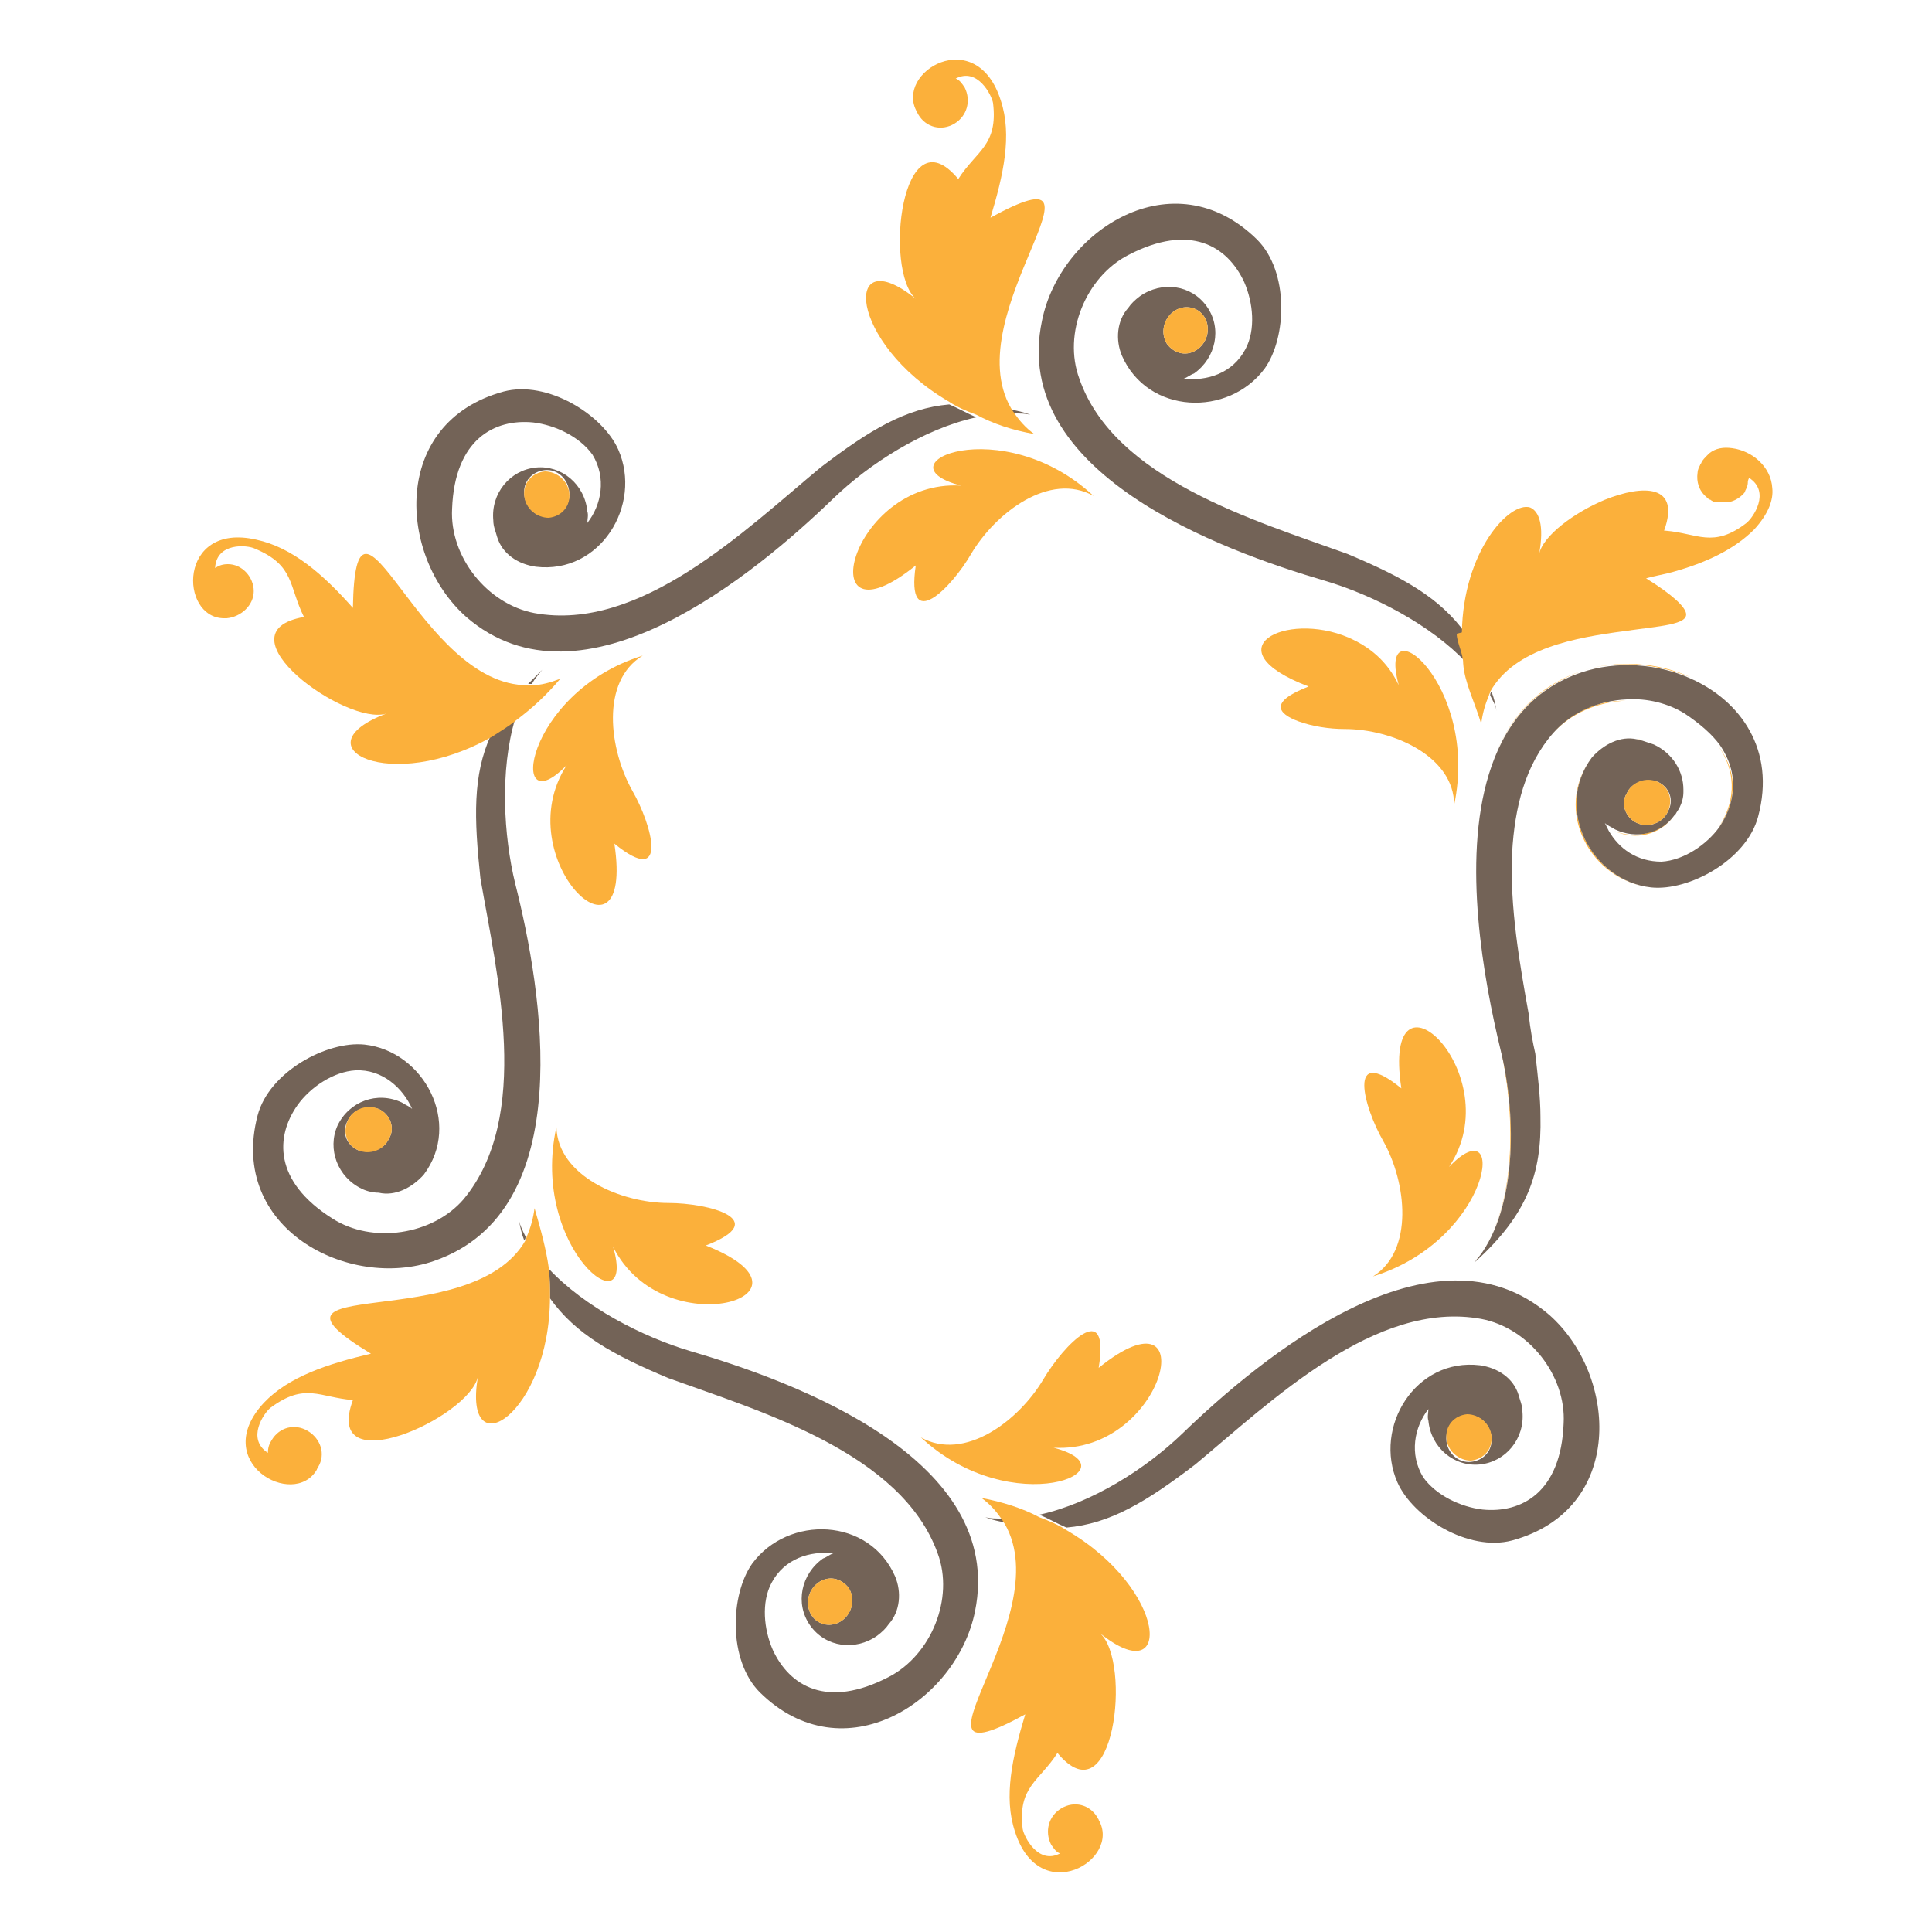 <?xml version="1.0" encoding="utf-8"?>
<!-- Generator: Adobe Illustrator 18.1.0, SVG Export Plug-In . SVG Version: 6.00 Build 0)  -->
<svg version="1.1" id="Layer_1" xmlns="http://www.w3.org/2000/svg" xmlns:xlink="http://www.w3.org/1999/xlink" x="0px" y="0px"
	 viewBox="0 0 150 150" enable-background="new 0 0 150 150" xml:space="preserve">
<g>
	<path fill="#FBB03B" d="M130,63.2c0,0-0.1,0.1-0.1,0.1C129.9,63.3,129.9,63.2,130,63.2z"/>
	<path fill="#FBB03B" d="M114.4,98c4.1-3.7,5.2-6.9,5.1-11.3C119.6,91.1,118.5,94.2,114.4,98z"/>
	<path fill="#FBB03B" d="M122.8,52.1c2.7-0.9,5.9-0.7,8.5,0.5C128.6,51.5,125.5,51.2,122.8,52.1c-3.9,1.3-6.1,4.3-7.2,7.9
		C116.7,56.4,118.9,53.5,122.8,52.1z"/>
	<path fill="#FBB03B" d="M116.5,81.4c1.2,4.8,1.3,11.7-1.4,15.7C117.8,93.1,117.6,86.2,116.5,81.4z"/>
	<path fill="#FBB03B" d="M133.4,64.3c1.3-1.8,1.7-4.1,0-6.4C135,60.2,134.6,62.5,133.4,64.3c-1,1.4-2.8,2.6-4.5,2.7c0,0,0,0,0,0
		C130.6,66.9,132.4,65.7,133.4,64.3z"/>
	<path fill="#FBB03B" d="M120.5,57c-2.2,2.5-3,5.8-3.2,9.3C117.5,62.8,118.3,59.5,120.5,57c1.4-1.6,3.5-2.5,5.7-2.6
		C124,54.4,121.9,55.3,120.5,57z"/>
	<path fill="#FBB03B" d="M125.3,64.5c1.7,0.8,3.6,0.3,4.6-1.1C128.8,64.7,126.9,65.2,125.3,64.5z"/>
	<path fill="#FBB03B" d="M123.6,58.8c0.8-1,2.2-1.7,3.5-1.4c0.1,0,0.3,0,0.4,0.1c-0.1,0-0.3-0.1-0.4-0.1
		C125.8,57.1,124.4,57.8,123.6,58.8c-3,4,0,9.6,4.6,10.1C123.5,68.4,120.5,62.9,123.6,58.8z"/>
	<path fill="#FBB03B" d="M130.6,61.3c0,0.1,0,0.1,0,0.2C130.6,61.4,130.6,61.3,130.6,61.3z"/>
	<path fill="#736357" d="M120.3,102.1c-9-7.8-22.4,3.3-28.5,9.2c-2.8,2.7-7,5.4-11.1,6.3c0.7,0.3,1.4,0.7,2.1,1
		c3.4-0.3,6.2-2,10-4.9c5.9-4.9,14-12.8,22.2-11.3c3.7,0.7,6.6,4.4,6.4,8.1c-0.2,5.4-3.3,7-6.3,6.7c-1.7-0.2-3.6-1.1-4.6-2.5
		c-1.1-1.8-0.7-3.9,0.4-5.3c0,0.3-0.1,0.6,0,0.9c0.2,2.1,2,3.6,4,3.4c2-0.2,3.5-2,3.3-4.1c0-0.5-0.2-0.9-0.3-1.3
		c-0.4-1.3-1.6-2.1-3-2.3c-5-0.6-8.3,4.8-6.4,9.1c1.2,2.7,5.5,5.4,8.9,4.5C126.2,117.2,125.6,106.8,120.3,102.1z M113.9,109.9
		c1-0.1,1.8,0.7,1.9,1.7c0.1,1-0.6,1.8-1.6,1.9c-1,0.1-1.8-0.7-1.9-1.6C112.2,110.8,112.9,109.9,113.9,109.9z"/>
	<path fill="#736357" d="M76.5,117.8c0.5,0.2,1,0.3,1.5,0.4c-0.1-0.1-0.1-0.2-0.2-0.3C77.3,117.9,76.9,117.9,76.5,117.8z"/>
	<path fill="#FBB03B" d="M114.2,113.4c1-0.1,1.7-0.9,1.6-1.9c-0.1-1-1-1.7-1.9-1.7c-1,0.1-1.7,0.9-1.6,1.9
		C112.4,112.7,113.3,113.4,114.2,113.4z"/>
	<path fill="#FBB03B" d="M106.6,99.1c9.3-2.9,10.5-13.3,5.9-8.5c4.8-7.2-5.3-16.7-3.7-6.1c-4.3-3.5-2.9,1.5-1.4,4.1
		C109.2,91.8,109.8,97.1,106.6,99.1z"/>
	<path fill="#736357" d="M40.3,94.8c0.1,0.5,0.2,1,0.4,1.5c0.1-0.1,0.1-0.2,0.1-0.3C40.6,95.6,40.4,95.2,40.3,94.8z"/>
	<path fill="#736357" d="M53.6,104.9c-3.7-1.1-8.2-3.4-11-6.4c0.1,0.8,0.1,1.6,0.1,2.3c2,2.8,4.9,4.4,9.2,6.2
		c7.2,2.6,18.1,5.8,20.9,13.6c1.3,3.5-0.5,7.9-3.8,9.6c-4.8,2.5-7.7,0.7-9-2.1c-0.7-1.6-0.9-3.7-0.1-5.2c1-1.9,3-2.5,4.8-2.3
		c-0.3,0.1-0.5,0.3-0.8,0.4c-1.7,1.2-2.2,3.5-1,5.2c1.2,1.7,3.5,2,5.2,0.8c0.4-0.3,0.7-0.6,0.9-0.9c0.9-1,1-2.5,0.5-3.7
		c-2-4.6-8.3-4.8-11.1-1c-1.7,2.4-1.9,7.5,0.6,10c6.5,6.4,15.3,0.7,16.7-6.3C78.1,113.3,61.8,107.3,53.6,104.9z M65.9,123.3
		c0.5,0.8,0.3,1.9-0.5,2.5c-0.8,0.6-1.9,0.4-2.4-0.4c-0.5-0.8-0.3-1.9,0.5-2.5C64.3,122.3,65.3,122.5,65.9,123.3z"/>
	<path fill="#FBB03B" d="M63.5,122.9c-0.8,0.6-1,1.7-0.5,2.5c0.5,0.8,1.6,1,2.4,0.4c0.8-0.6,1-1.7,0.5-2.5
		C65.3,122.5,64.3,122.3,63.5,122.9z"/>
	<path fill="#FBB03B" d="M76.2,116.3c0.7,0.5,1.2,1.1,1.6,1.7c0.1,0.1,0.1,0.2,0.2,0.3c4.3,7.4-9,20.6,1.6,14.8
		c-1,3.3-1.7,6.4-0.8,9.1c1.9,6,8.3,2.2,6.5-0.9c0-0.1-0.1-0.1-0.1-0.2c-0.6-1-1.8-1.3-2.8-0.7c-1,0.6-1.3,1.8-0.8,2.8
		c0.2,0.3,0.4,0.6,0.7,0.7c-1.7,0.9-2.8-1.3-2.9-1.9c-0.4-3.3,1.3-3.7,2.7-5.9c4.4,5.3,5.8-7.1,3.3-9.3c5.7,4.6,5.3-3.4-2.6-8
		c-0.6-0.4-1.3-0.7-2.1-1C79.4,117.1,77.8,116.6,76.2,116.3z"/>
	<path fill="#FBB03B" d="M85.3,106.2c0.9-5.5-2.7-1.8-4.3,0.9c-1.9,3.2-6.1,6.4-9.5,4.5c7.1,6.6,16.8,2.5,10.3,0.8
		C90.5,112.9,93.6,99.5,85.3,106.2z"/>
	<path fill="#736357" d="M42.1,52c-0.4,0.4-0.7,0.7-1.1,1.1c0.1,0,0.2,0,0.3,0C41.5,52.7,41.8,52.4,42.1,52z"/>
	<path fill="#736357" d="M37.3,68.2c1.3,7.5,4,18.5-1.3,24.9c-2.4,2.8-7.1,3.5-10.2,1.5c-4.6-2.9-4.4-6.4-2.7-8.8
		c1-1.4,2.8-2.6,4.5-2.7c2.1-0.1,3.7,1.4,4.4,3c-0.2-0.2-0.5-0.3-0.8-0.5c-1.9-0.9-4.1-0.1-5,1.8c-0.8,1.8,0,4,1.9,4.9
		c0.4,0.2,0.9,0.3,1.3,0.3c1.3,0.3,2.6-0.4,3.5-1.4c3-4,0-9.6-4.6-10.1c-2.9-0.3-7.4,2.1-8.3,5.5c-2.3,8.8,7.1,13.6,13.7,11.3
		C45,94,42.1,76.9,40,68.6c-0.9-3.7-1.2-8.8,0-12.8c-0.6,0.5-1.3,0.9-1.9,1.3C36.7,60.2,36.8,63.5,37.3,68.2z M30.2,88.4
		c-0.4,0.9-1.5,1.2-2.4,0.9c-0.9-0.4-1.3-1.4-0.8-2.3c0.4-0.9,1.5-1.2,2.4-0.9C30.3,86.5,30.7,87.6,30.2,88.4z"/>
	<path fill="#FBB03B" d="M29.4,86.1c-0.9-0.4-2,0-2.4,0.9c-0.4,0.9-0.1,1.9,0.8,2.3c0.9,0.4,2,0,2.4-0.9
		C30.7,87.6,30.3,86.5,29.4,86.1z"/>
	<path fill="#FBB03B" d="M41.5,93.8c-0.1,0.8-0.3,1.5-0.6,2.2c0,0.1-0.1,0.2-0.1,0.3c-4.2,7.4-22.4,2.5-12,8.8
		c-3.4,0.8-6.4,1.8-8.3,3.8c-4.3,4.6,2.3,8.3,4.1,5.2c0-0.1,0.1-0.1,0.1-0.2c0.6-1,0.2-2.2-0.8-2.8c-1-0.6-2.2-0.3-2.8,0.7
		c-0.2,0.3-0.3,0.6-0.3,1c-1.7-1.1-0.3-3.1,0.2-3.5c2.7-2,3.8-0.8,6.4-0.6c-2.4,6.5,9,1.4,9.7-1.8c-1.2,7.2,5.6,2.9,5.6-6.2
		c0-0.7,0-1.5-0.1-2.3C42.4,97,42,95.5,41.5,93.8z"/>
	<path fill="#FBB03B" d="M54.8,96.7c5.2-2,0.2-3.3-2.9-3.3c-3.7,0-8.6-2.1-8.7-5.9c-2.1,9.5,6.3,15.8,4.4,9.3
		C51.5,104.6,64.7,100.6,54.8,96.7z"/>
	<path fill="#736357" d="M80,32.2c-0.5-0.2-1-0.3-1.5-0.4c0.1,0.1,0.1,0.2,0.2,0.3C79.2,32.1,79.6,32.1,80,32.2z"/>
	<path fill="#736357" d="M36.2,47.9c9,7.8,22.4-3.3,28.5-9.2c2.8-2.7,7-5.4,11.1-6.3c-0.7-0.3-1.4-0.7-2.1-1c-3.4,0.3-6.2,2-10,4.9
		c-5.9,4.9-14,12.8-22.2,11.3c-3.7-0.7-6.6-4.4-6.4-8.1c0.2-5.4,3.3-7,6.3-6.7c1.7,0.2,3.6,1.1,4.6,2.5c1.1,1.8,0.7,3.9-0.4,5.3
		c0-0.3,0.1-0.6,0-0.9c-0.2-2.1-2-3.6-4-3.4c-2,0.2-3.5,2-3.3,4.1c0,0.5,0.2,0.9,0.3,1.3c0.4,1.3,1.6,2.1,3,2.3
		c5,0.6,8.3-4.8,6.4-9.1c-1.2-2.7-5.5-5.4-8.9-4.5C30.3,32.8,30.9,43.2,36.2,47.9z M42.6,40.1c-1,0.1-1.8-0.7-1.9-1.7
		c-0.1-1,0.6-1.8,1.6-1.9c1-0.1,1.8,0.7,1.9,1.7C44.3,39.2,43.6,40.1,42.6,40.1z"/>
	<path fill="#FBB03B" d="M42.3,36.6c-1,0.1-1.7,0.9-1.6,1.9c0.1,1,1,1.7,1.9,1.7c1-0.1,1.7-0.9,1.6-1.9
		C44.1,37.3,43.2,36.6,42.3,36.6z"/>
	<path fill="#FBB03B" d="M19.7,45.9c0-1.1-0.9-2.1-2-2.1c-0.4,0-0.7,0.1-1,0.3c0.1-2,2.5-1.8,3.1-1.5c3.1,1.3,2.6,2.9,3.8,5.3
		c-6.8,1.2,3.3,8.5,6.4,7.5c-6.9,2.6,0.3,6.3,8.2,1.8c0.6-0.4,1.3-0.8,1.9-1.3c1.2-0.9,2.3-1.9,3.4-3.2c-0.8,0.3-1.5,0.5-2.2,0.5
		c-0.1,0-0.2,0-0.3,0c-8.5,0.1-13.4-18.2-13.6-6c-2.3-2.6-4.7-4.7-7.5-5.3c-6.1-1.4-6,6.1-2.5,6.1c0.1,0,0.2,0,0.2,0
		C18.7,47.9,19.7,47,19.7,45.9z"/>
	<path fill="#FBB03B" d="M47.7,65.5c4.3,3.5,2.9-1.5,1.4-4.1c-1.8-3.2-2.5-8.5,0.8-10.5c-9.3,2.9-10.5,13.3-5.9,8.5
		C39.3,66.7,49.3,76.1,47.7,65.5z"/>
	<path fill="#736357" d="M102.9,45.1c3.7,1.1,8.2,3.4,11,6.4c-0.1-0.8-0.1-1.6-0.1-2.3c-2-2.8-4.9-4.4-9.2-6.2
		c-7.2-2.6-18.1-5.8-20.8-13.6c-1.3-3.5,0.5-7.9,3.8-9.6c4.8-2.5,7.7-0.7,9,2.1c0.7,1.6,0.9,3.7,0.1,5.2c-1,1.9-3,2.5-4.8,2.3
		c0.3-0.1,0.5-0.3,0.8-0.4c1.7-1.2,2.2-3.5,1-5.2c-1.2-1.7-3.5-2-5.2-0.8c-0.4,0.3-0.7,0.6-0.9,0.9c-0.9,1-1,2.5-0.5,3.7
		c2,4.6,8.3,4.8,11.1,1c1.7-2.4,1.9-7.5-0.6-10c-6.5-6.4-15.3-0.7-16.7,6.3C78.4,36.7,94.7,42.7,102.9,45.1z M90.6,26.7
		c-0.5-0.8-0.3-1.9,0.5-2.5c0.8-0.6,1.9-0.4,2.4,0.4c0.5,0.8,0.3,1.9-0.5,2.5C92.2,27.7,91.2,27.5,90.6,26.7z"/>
	<path fill="#736357" d="M116.2,55.2c-0.1-0.5-0.2-1-0.4-1.5c-0.1,0.1-0.1,0.2-0.1,0.3C115.9,54.4,116.1,54.7,116.2,55.2z"/>
	<path fill="#FBB03B" d="M93,27.1c0.8-0.6,1-1.7,0.5-2.5c-0.5-0.8-1.6-1-2.4-0.4c-0.8,0.6-1,1.7-0.5,2.5
		C91.2,27.5,92.2,27.7,93,27.1z"/>
	<path fill="#FBB03B" d="M80.3,33.7c-0.7-0.5-1.2-1.1-1.6-1.7c-0.1-0.1-0.1-0.2-0.2-0.3c-4.3-7.4,9-20.6-1.6-14.8
		c1-3.3,1.7-6.4,0.8-9.1c-1.9-6-8.3-2.2-6.5,0.9c0,0.1,0.1,0.1,0.1,0.2c0.6,1,1.8,1.3,2.8,0.7c1-0.6,1.3-1.8,0.8-2.8
		c-0.2-0.3-0.4-0.6-0.7-0.7c1.7-0.9,2.8,1.3,2.9,1.9c0.4,3.3-1.3,3.7-2.7,5.9c-4.4-5.3-5.8,7.1-3.3,9.3c-5.7-4.6-5.3,3.4,2.6,8
		c0.6,0.4,1.3,0.7,2.1,1C77.1,32.9,78.6,33.4,80.3,33.7z"/>
	<path fill="#FBB03B" d="M75.4,43c1.9-3.2,6.1-6.4,9.5-4.5c-7.1-6.6-16.8-2.5-10.3-0.8c-8.7-0.5-11.8,12.9-3.5,6.2
		C70.3,49.3,73.9,45.6,75.4,43z"/>
	<path fill="#736357" d="M131.3,52.7c-2.6-1.2-5.8-1.4-8.5-0.5c-3.9,1.3-6.1,4.3-7.2,7.9c-2.1,6.8-0.4,16,0.9,21.4
		c1.2,4.8,1.3,11.7-1.4,15.7c-0.2,0.3-0.4,0.5-0.6,0.8c4.1-3.7,5.2-6.9,5.1-11.3c0-1.5-0.2-3.1-0.4-4.9c-0.2-0.9-0.4-1.9-0.5-3
		c-0.7-3.9-1.5-8.4-1.3-12.6c0.2-3.5,1-6.8,3.2-9.3c1.4-1.6,3.5-2.5,5.7-2.6c1.6-0.1,3.2,0.3,4.5,1.1c1.2,0.8,2.1,1.6,2.7,2.4
		c1.6,2.3,1.2,4.6,0,6.4c-1,1.4-2.8,2.6-4.5,2.7c0,0,0,0,0,0c-1.9,0-3.3-1-4.1-2.4c-0.1-0.2-0.2-0.4-0.3-0.6
		c0.2,0.2,0.5,0.3,0.8,0.5c1.7,0.8,3.6,0.3,4.6-1.1c0,0,0,0,0,0c0,0,0.1-0.1,0.1-0.1c0.1-0.2,0.2-0.3,0.3-0.5
		c0.2-0.4,0.3-0.8,0.3-1.2c0-0.1,0-0.1,0-0.2c0-1.4-0.8-2.8-2.3-3.5c-0.3-0.1-0.6-0.2-0.9-0.3c-0.1,0-0.3-0.1-0.4-0.1
		c-1.3-0.3-2.6,0.4-3.5,1.4c-3,4,0,9.6,4.6,10.1c2.9,0.3,7.4-2.1,8.3-5.5C137.9,58.2,135.1,54.4,131.3,52.7z M126.3,61.6
		c0.4-0.9,1.5-1.2,2.4-0.9c0.9,0.4,1.3,1.4,0.8,2.3c-0.4,0.9-1.5,1.3-2.4,0.9C126.2,63.5,125.8,62.4,126.3,61.6z"/>
	<path fill="#FBB03B" d="M127.1,63.9c0.9,0.4,2,0,2.4-0.9c0.4-0.9,0.1-1.9-0.8-2.3c-0.9-0.4-2,0-2.4,0.9
		C125.8,62.4,126.2,63.5,127.1,63.9z"/>
	<path fill="#FBB03B" d="M115,56.2c0.1-0.8,0.3-1.5,0.6-2.2c0-0.1,0.1-0.2,0.1-0.3c1.9-3.4,6.7-4.2,10.4-4.7c2.8-0.4,5-0.5,4.8-1.4
		c-0.1-0.5-1-1.4-3.1-2.7c0.7-0.2,1.4-0.3,2.1-0.5c2.5-0.7,4.7-1.7,6.3-3.3c1.1-1.2,1.5-2.3,1.4-3.2c-0.1-1.7-1.6-2.9-3.1-3.1
		c-0.7-0.1-1.3,0-1.8,0.4c0,0,0,0,0,0c-0.1,0.1-0.1,0.1-0.2,0.2c-0.1,0.1-0.3,0.3-0.4,0.5c0,0.1-0.1,0.1-0.1,0.2
		c-0.1,0.2-0.2,0.4-0.2,0.6c-0.1,0.7,0.1,1.4,0.7,1.9c0.1,0.1,0.2,0.2,0.3,0.2c0.1,0.1,0.2,0.1,0.3,0.2c0,0,0,0,0,0
		c0.1,0,0.1,0,0.2,0c0.1,0,0.1,0,0.2,0c0,0,0,0,0.1,0c0.1,0,0.3,0,0.4,0c0.5,0,1-0.3,1.3-0.6c0.1-0.1,0.2-0.2,0.2-0.3
		c0.1-0.2,0.2-0.4,0.2-0.6c0-0.1,0-0.2,0.1-0.4c1.7,1.1,0.3,3.1-0.2,3.5c-2.6,2-3.8,0.8-6.3,0.6c0,0-0.1,0-0.1,0
		c1.3-3.6-1.6-3.6-4.6-2.4c-2.4,1-4.8,2.8-5.1,4.2c0.4-2.2,0-3.3-0.7-3.6c-1.6-0.5-5.2,3.4-5.3,9.7c0,0-0.4,0.1-0.4,0.1c0,0,0,0,0,0
		c0,0.7,0.5,1.5,0.5,2.3C113.7,53,114.5,54.5,115,56.2z"/>
	<path fill="#FBB03B" d="M100.8,56c1.1,0.4,2.4,0.6,3.6,0.6c3.7,0,8.5,2.1,8.5,5.9c0,0,0,0,0,0c0,0,0,0,0,0c2-9.5-6.1-15.8-4.3-9.3
		c-0.9-1.9-2.3-3-3.9-3.7c-4.9-2.1-10.7,0.9-3.1,3.8C98.5,54.5,99.2,55.4,100.8,56z"/>
</g>
</svg>
